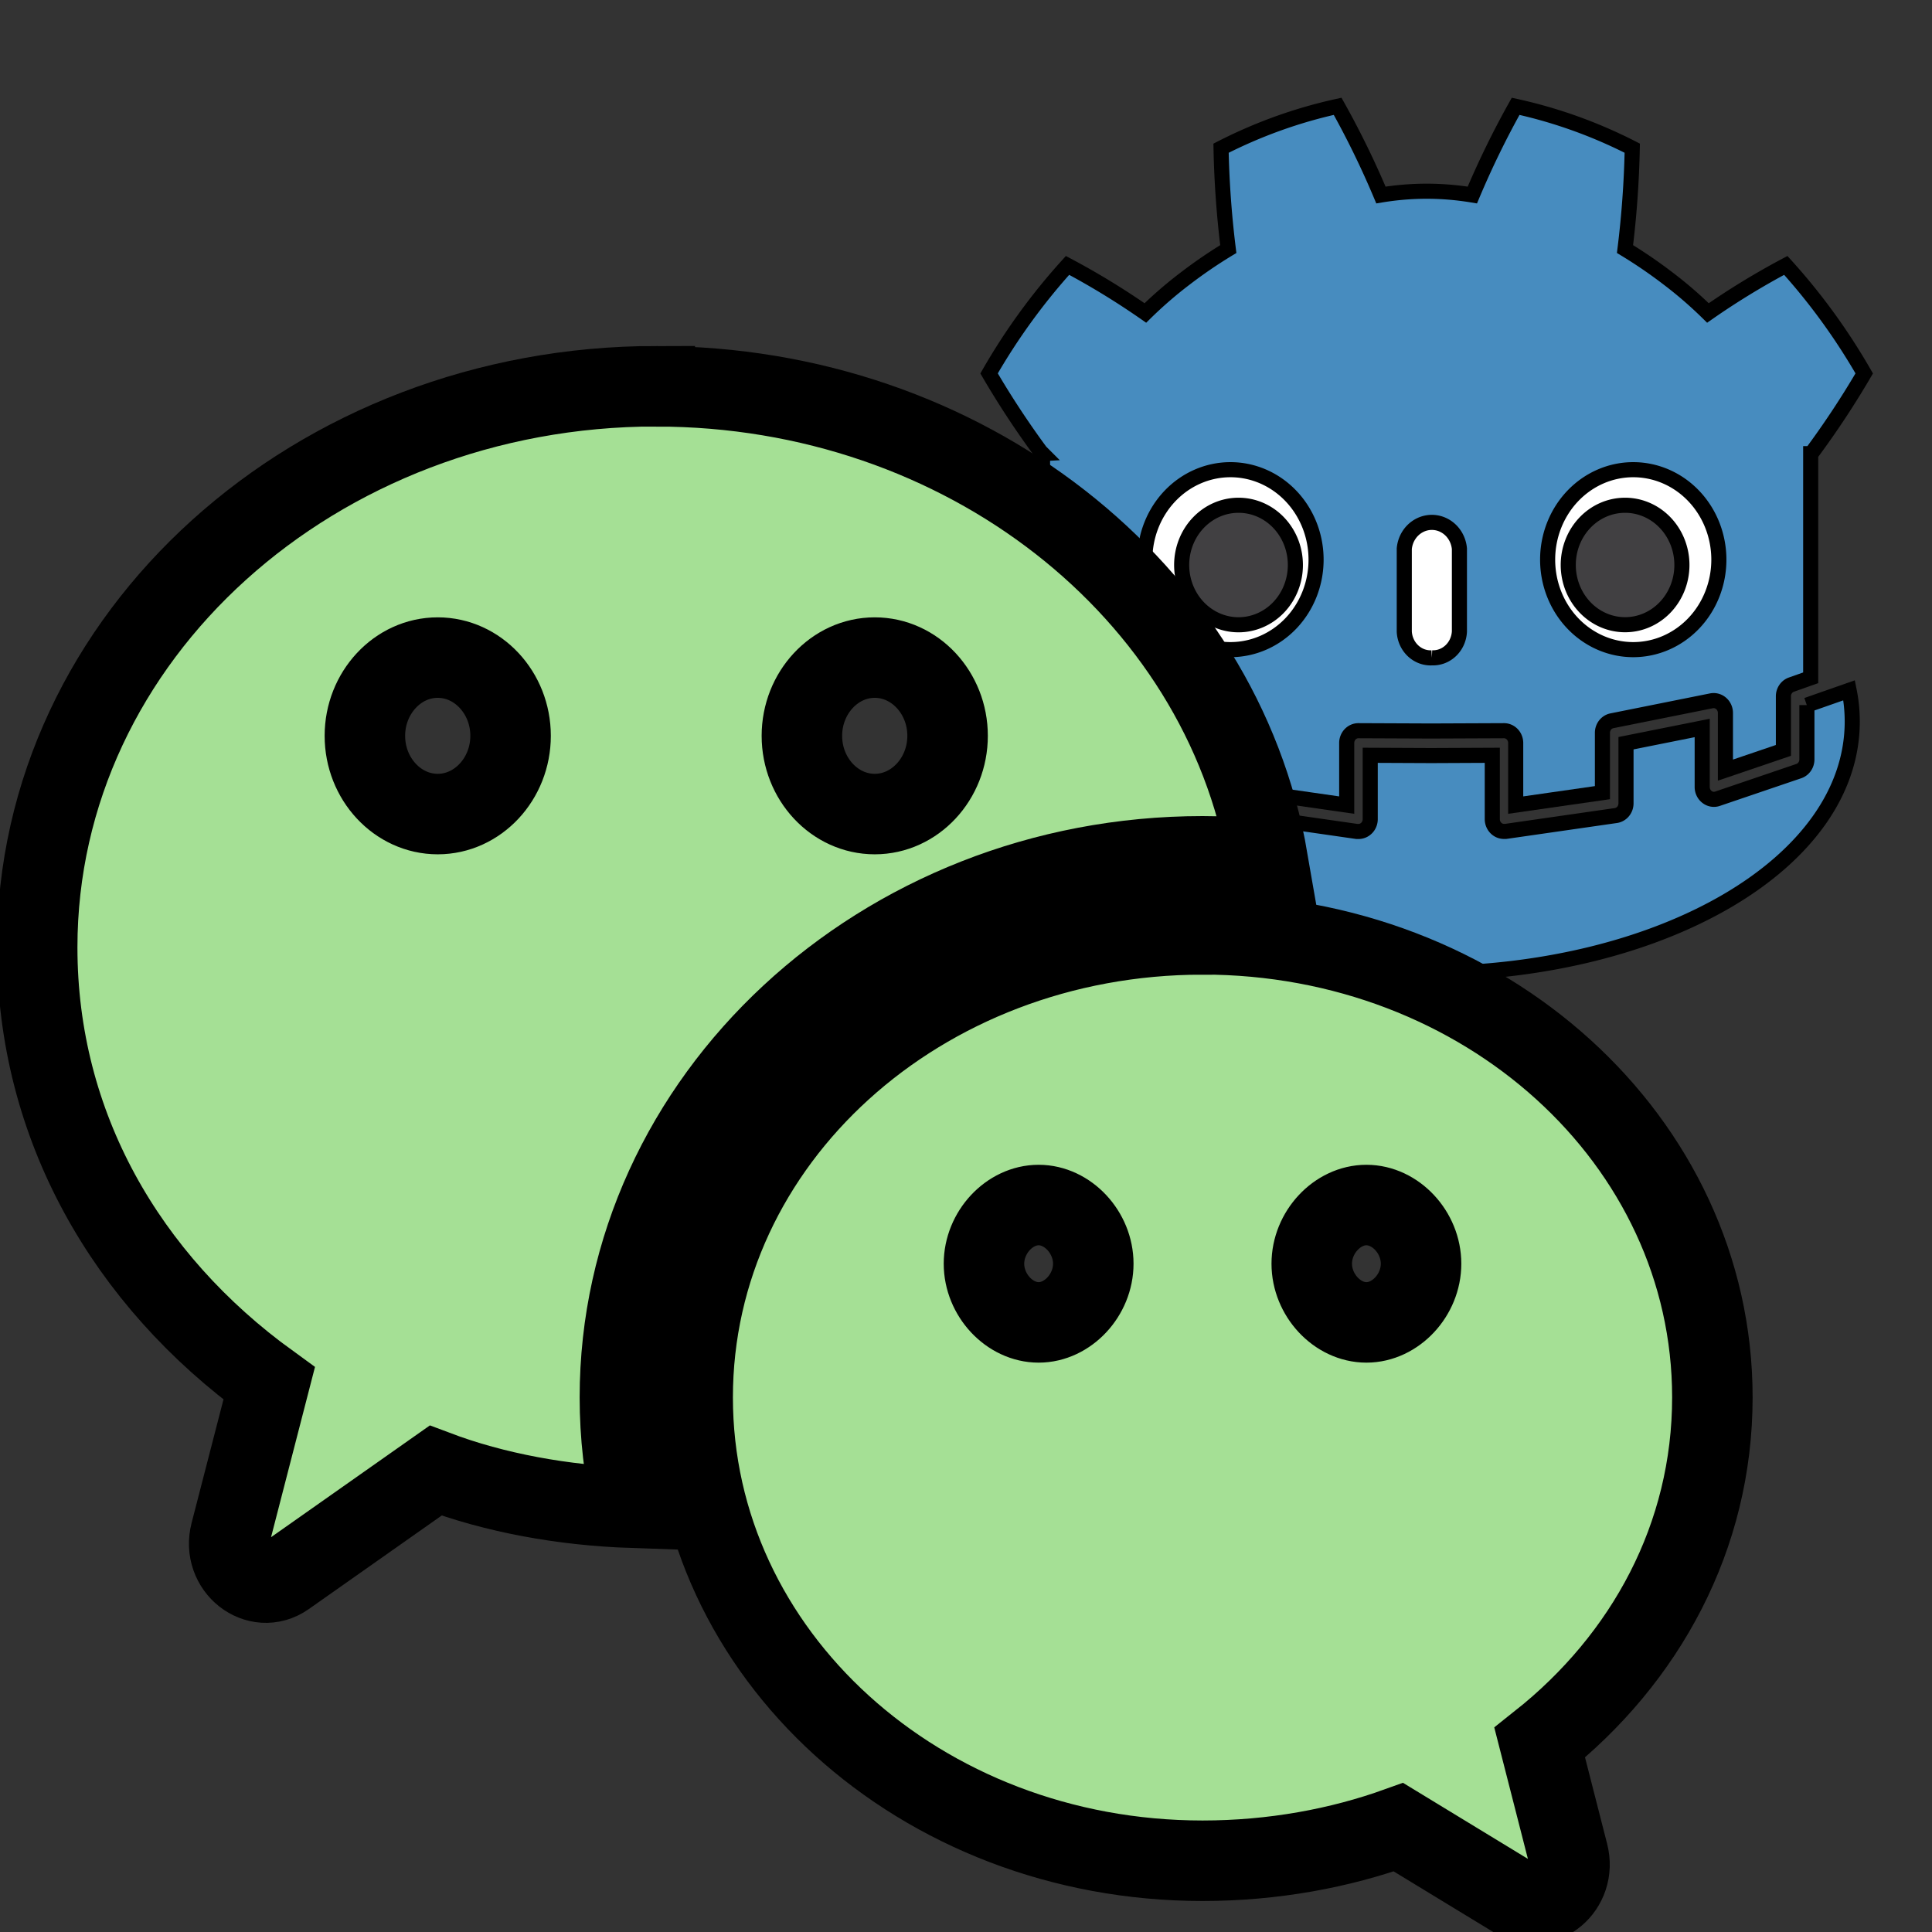 <svg width="128" height="128" xmlns="http://www.w3.org/2000/svg">

 <rect width="100%" height="100%" fill="#333333" stroke="none"/>

 <g>
  <title>Layer 1</title>
  <g stroke="null">
   <title stroke="null">file_type_godot</title>
   <path stroke="null" fill="#478cbf" d="m278.433,260.049l0,6.095a1.135,1.38 0 0 1 -0.789,1.317l-7.893,3.103a1.114,1.354 0 0 1 -1.017,-0.199a1.135,1.38 0 0 1 -0.471,-1.107l0,-6.641l-7.401,1.712l0,6.755a1.138,1.383 0 0 1 -0.987,1.369l-10.701,1.782c-0.049,0 -0.103,0 -0.155,0a1.135,1.38 0 0 1 -1.144,-1.38l0,-7.168l-5.522,0.03l-0.811,0l-5.522,-0.03l0,7.168a1.138,1.383 0 0 1 -1.138,1.387c-0.052,0 -0.103,0 -0.158,0l-10.701,-1.782a1.138,1.383 0 0 1 -0.984,-1.369l0,-6.781l-7.404,-1.712l0,6.641a1.135,1.38 0 0 1 -0.468,1.107a1.123,1.365 0 0 1 -1.02,0.199l-7.893,-3.103a1.135,1.38 0 0 1 -0.786,-1.317l0,-6.076l-4.881,-1.996a13.837,16.815 0 0 0 -0.376,3.837c0,15.926 18.463,28.222 41.286,28.311l0.058,0c22.819,-0.089 41.286,-12.381 41.286,-28.311a13.782,16.749 0 0 0 -0.304,-3.505l-4.104,1.664z"/>
   <path stroke="null" fill="#478cbf" d="m204.194,231.805l0,24.817l2.753,1.129a1.135,1.38 0 0 1 0.777,1.31l0,6.087l5.631,2.214l0,-6.434a1.141,1.387 0 0 1 1.351,-1.361l9.681,2.247a1.135,1.38 0 0 1 0.926,1.358l0,6.707l8.424,1.398l0,-6.973a1.135,1.38 0 0 1 1.141,-1.383l0,0l7.064,0.033l7.061,-0.033a1.135,1.38 0 0 1 1.144,1.383l0,6.973l8.424,-1.398l0,-6.711a1.132,1.376 0 0 1 0.911,-1.358l9.681,-2.247a1.144,1.391 0 0 1 1.354,1.361l0,6.423l5.631,-2.214l0,-6.076a1.135,1.38 0 0 1 0.774,-1.31l1.876,-0.767l0,-25.175l0.052,0a81.333,98.841 0 0 0 5.149,-9.009a57.739,70.168 0 0 0 -7.617,-12.13a74.396,90.411 0 0 0 -7.562,5.342a39.495,47.996 0 0 0 -3.883,-3.881a46.644,56.684 0 0 0 -4.174,-3.298a86.072,104.6 0 0 0 0.704,-11.33a48.474,58.909 0 0 0 -11.326,-4.7a80.264,97.542 0 0 0 -4.204,9.961a28.718,34.9 0 0 0 -4.411,-0.428l-0.055,0a28.709,34.889 0 0 0 -4.414,0.428a79.763,96.933 0 0 0 -4.204,-9.961a48.453,58.883 0 0 0 -11.323,4.704a85.431,103.821 0 0 0 0.704,11.33a46.483,56.489 0 0 0 -4.177,3.298a39.646,48.181 0 0 0 -3.88,3.877a74.536,90.581 0 0 0 -7.559,-5.342a57.739,70.168 0 0 0 -7.62,12.13a81.333,98.841 0 0 0 5.143,9.013l0.052,-0.004z"/>
   <path stroke="null" fill="#fff" d="m230.76,243.71a8.315,10.105 0 1 1 -8.318,-10.101a8.315,10.105 0 0 1 8.318,10.101"/>
   <path stroke="null" fill="#414042" d="m228.75,244.315a5.522,6.711 0 1 1 -5.522,-6.711a5.516,6.703 0 0 1 5.522,6.711"/>
   <path stroke="null" fill="#fff" d="m242.004,254.74a2.562,3.114 0 0 1 -2.678,-2.951l0,-9.308a2.69,3.269 0 0 1 5.355,0l0,9.304a2.565,3.117 0 0 1 -2.681,2.951"/>
   <path stroke="null" fill="#fff" d="m253.251,243.71a8.315,10.105 0 1 0 8.318,-10.101a8.315,10.105 0 0 0 -8.318,10.101"/>
   <path stroke="null" fill="#414042" d="m255.255,244.315a5.519,6.707 0 1 0 5.516,-6.711a5.516,6.703 0 0 0 -5.516,6.711"/>
  </g>
  <g stroke="null">
   <title stroke="null">file_type_godot</title>
   <path stroke="null" fill="#478cbf" d="m119.712,46.716l0,3.595a0.774,0.814 0 0 1 -0.538,0.777l-5.384,1.83a0.76,0.799 0 0 1 -0.694,-0.118a0.774,0.814 0 0 1 -0.321,-0.653l0,-3.917l-5.048,1.01l0,3.985a0.777,0.816 0 0 1 -0.673,0.807l-7.299,1.051c-0.033,0 -0.07,0 -0.106,0a0.774,0.814 0 0 1 -0.781,-0.814l0,-4.229l-3.767,0.017l-0.553,0l-3.767,-0.017l0,4.229a0.777,0.816 0 0 1 -0.777,0.818c-0.035,0 -0.07,0 -0.108,0l-7.299,-1.051a0.777,0.816 0 0 1 -0.671,-0.807l0,-4l-5.051,-1.01l0,3.917a0.774,0.814 0 0 1 -0.319,0.653a0.766,0.805 0 0 1 -0.696,0.118l-5.384,-1.83a0.774,0.814 0 0 1 -0.536,-0.777l0,-3.584l-3.33,-1.177a9.438,9.92 0 0 0 -0.257,2.263c0,9.395 12.594,16.649 28.162,16.701l0.039,0c15.566,-0.052 28.162,-7.304 28.162,-16.701a9.401,9.88 0 0 0 -0.207,-2.067l-2.8,0.982z"/>
   <path stroke="null" fill="#478cbf" d="m69.071,30.054l0,14.64l1.878,0.666a0.774,0.814 0 0 1 0.53,0.773l0,3.591l3.841,1.306l0,-3.795a0.779,0.818 0 0 1 0.921,-0.803l6.604,1.325a0.774,0.814 0 0 1 0.632,0.801l0,3.957l5.746,0.825l0,-4.113a0.774,0.814 0 0 1 0.779,-0.816l0,0l4.819,0.02l4.817,-0.02a0.774,0.814 0 0 1 0.781,0.816l0,4.113l5.746,-0.825l0,-3.959a0.772,0.812 0 0 1 0.621,-0.801l6.604,-1.325a0.781,0.82 0 0 1 0.924,0.803l0,3.789l3.841,-1.306l0,-3.584a0.774,0.814 0 0 1 0.528,-0.773l1.28,-0.453l0,-14.851l0.035,0a55.48,58.307 0 0 0 3.512,-5.315a39.386,41.393 0 0 0 -5.196,-7.156a50.748,53.335 0 0 0 -5.158,3.151a26.941,28.314 0 0 0 -2.648,-2.289a31.817,33.439 0 0 0 -2.847,-1.946a58.712,61.705 0 0 0 0.48,-6.683a33.066,34.751 0 0 0 -7.726,-2.773a54.751,57.541 0 0 0 -2.868,5.876a19.589,20.588 0 0 0 -3.009,-0.252l-0.037,0a19.583,20.581 0 0 0 -3.011,0.252a54.409,57.182 0 0 0 -2.868,-5.876a33.051,34.736 0 0 0 -7.724,2.775a58.275,61.245 0 0 0 0.48,6.683a31.707,33.323 0 0 0 -2.849,1.946a27.044,28.422 0 0 0 -2.646,2.287a50.843,53.435 0 0 0 -5.156,-3.151a39.386,41.393 0 0 0 -5.198,7.156a55.48,58.307 0 0 0 3.508,5.317l0.035,-0.002z"/>
   <path stroke="null" fill="#fff" d="m87.193,37.077a5.672,5.961 0 1 1 -5.674,-5.959a5.672,5.961 0 0 1 5.674,5.959"/>
   <path stroke="null" fill="#414042" d="m85.822,37.434a3.767,3.959 0 1 1 -3.767,-3.959a3.763,3.954 0 0 1 3.767,3.959"/>
   <path stroke="null" fill="#fff" d="m94.863,43.584a1.748,1.837 0 0 1 -1.826,-1.741l0,-5.491a1.835,1.928 0 0 1 3.653,0l0,5.489a1.75,1.839 0 0 1 -1.828,1.741"/>
   <path stroke="null" fill="#fff" d="m102.535,37.077a5.672,5.961 0 1 0 5.674,-5.959a5.672,5.961 0 0 0 -5.674,5.959"/>
   <path stroke="null" fill="#414042" d="m103.901,37.434a3.765,3.957 0 1 0 3.763,-3.959a3.763,3.954 0 0 0 -3.763,3.959"/>
  </g>
  <g stroke="null">
   <g stroke="null" text-anchor="none" font-size="none" font-weight="none" font-family="none" stroke-dashoffset="0" stroke-miterlimit="10" fill-rule="nonzero" fill="#a5e095">
    <g stroke="null" transform="translate(0 -66.464) scale(5.333 5.333)">
     <path stroke="null" d="m8.153,17.261c-4.23,0 -7.691,3.099 -7.691,6.971c0,2.215 1.104,4.129 2.882,5.417l-0.479,1.856c-0.113,0.432 0.335,0.782 0.683,0.539l1.864,-1.312c0.733,0.277 1.584,0.433 2.443,0.462c-0.1,-0.442 -0.154,-0.899 -0.154,-1.37c0,-3.707 3.248,-6.723 7.239,-6.723c0.276,0 0.542,0.015 0.809,0.044c-0.575,-3.347 -3.768,-5.883 -7.596,-5.883l0,0zm-2.715,3.371c0.498,0 0.905,0.437 0.905,0.972c0,0.534 -0.407,0.972 -0.905,0.972c-0.498,0 -0.905,-0.437 -0.905,-0.972c0,-0.534 0.407,-0.972 0.905,-0.972zm5.429,0c0.498,0 0.905,0.437 0.905,0.972c0,0.534 -0.407,0.972 -0.905,0.972c-0.498,0 -0.905,-0.437 -0.905,-0.972c0,-0.534 0.407,-0.972 0.905,-0.972zm4.072,3.439c-3.506,0 -6.334,2.56 -6.334,5.752c0,3.192 2.828,5.756 6.334,5.756c0.878,0 1.706,-0.155 2.434,-0.417l1.452,0.884c0.348,0.214 0.764,-0.136 0.656,-0.554l-0.353,-1.38c1.317,-1.044 2.145,-2.56 2.145,-4.29c0,-3.192 -2.828,-5.752 -6.334,-5.752l0,0zm-2.036,3.362c0.362,0 0.679,0.34 0.679,0.729c0,0.389 -0.317,0.729 -0.679,0.729c-0.362,0 -0.679,-0.34 -0.679,-0.729c0,-0.389 0.317,-0.729 0.679,-0.729zm4.072,0c0.362,0 0.679,0.34 0.679,0.729c0,0.389 -0.317,0.729 -0.679,0.729c-0.362,0 -0.679,-0.34 -0.679,-0.729c0,-0.389 0.317,-0.729 0.679,-0.729z"/>
    </g>
   </g>
  </g>
 </g>
</svg>